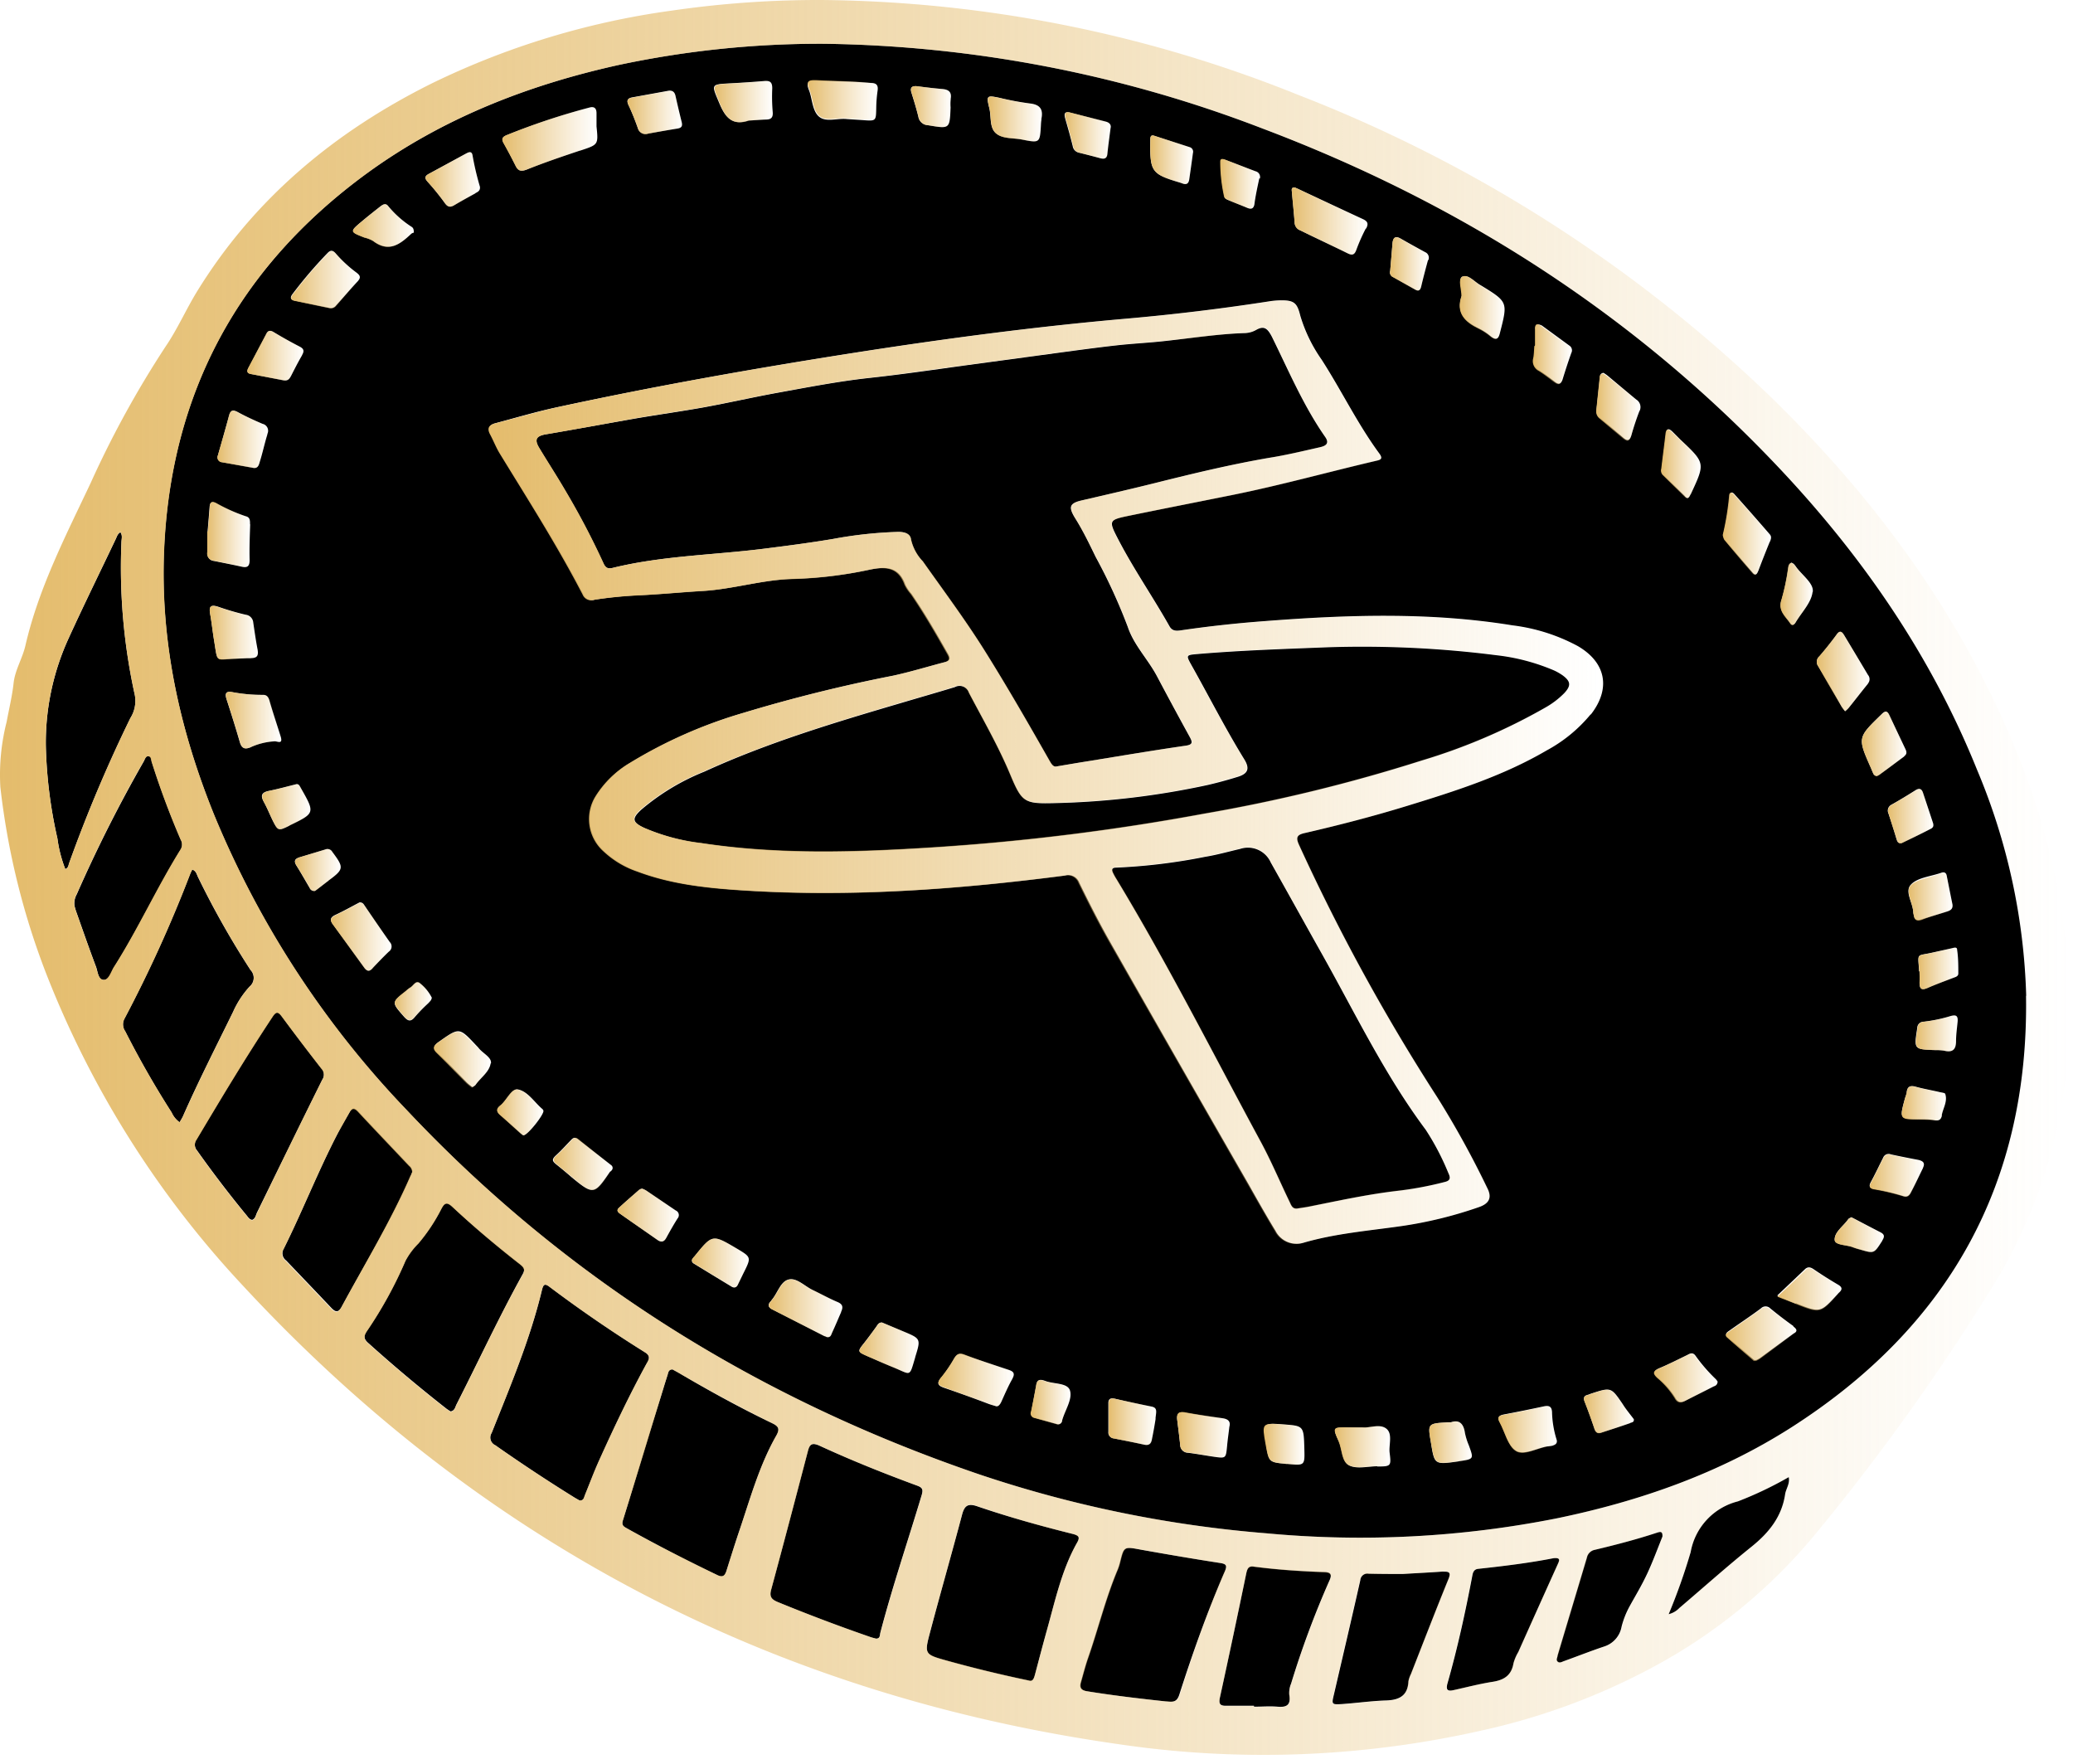 <svg width="201" height="171" fill="none" xmlns="http://www.w3.org/2000/svg"><path d="M173.437 143.202c.13.65-.275 1.131-.351 1.667-.329 2.193-1.583 3.73-3.265 5.083-2.377 1.911-4.655 3.952-6.986 5.932a2.14 2.14 0 01-1.04.604 57.448 57.448 0 002.133-6.016 6.191 6.191 0 014.586-4.923 35.52 35.52 0 004.923-2.347zm-12.246 5.764c-.459 1.131-.91 2.37-1.46 3.555-.551 1.184-1.147 2.155-1.736 3.225a8.43 8.43 0 00-.764 1.942 2.472 2.472 0 01-1.651 1.919c-1.33.443-2.638.963-3.96 1.437-.184.069-.413.214-.596.038-.184-.176 0-.397 0-.596.94-3.157 1.895-6.314 2.836-9.471a.97.97 0 01.764-.765c2.018-.481 4.029-1.001 6.001-1.651.306-.092.604-.214.566.367zm-10.151 2.683a1695.366 1695.366 0 00-3.823 8.508 4.396 4.396 0 00-.466 1.093c-.199 1.185-.933 1.628-2.049 1.797-1.261.198-2.507.527-3.761.802-.558.123-.764 0-.596-.634.986-3.455 1.751-6.972 2.423-10.504.061-.344.199-.581.558-.619 2.485-.267 4.969-.573 7.308-1.032.727-.076.558.245.406.589zm-15.022.94c1.529-.092 2.653-.145 3.823-.229.619 0 .909 0 .588.764-1.246 3.058-2.423 6.116-3.623 9.173-.11.218-.189.45-.237.688-.069 1.422-.91 1.827-2.202 1.866-1.292.038-2.798.244-4.196.344-1.071.068-1.063.046-.826-.948.856-3.685 1.72-7.362 2.553-11.054a.693.693 0 01.522-.626.682.682 0 01.288-.008c1.201.03 2.424.03 3.31.03zm-12.139 12.866c-.764-.069-1.529 0-2.293 0v-.092h-2.744c-.513 0-.688-.16-.566-.764.876-4.011 1.73-8.032 2.561-12.063.099-.459.214-.765.764-.658 2.24.291 4.495.444 6.75.52.673 0 .849.214.528.879a88.78 88.78 0 00-3.693 9.938c-.144.34-.205.71-.176 1.078.169.994-.244 1.238-1.131 1.162zm-5.603-13.936c.65.099.726.252.474.849-1.69 3.891-3.112 7.881-4.403 11.917-.268.849-.765.688-1.331.657-2.545-.275-5.091-.573-7.644-.986-.588-.099-.718-.367-.581-.863.222-.765.428-1.59.696-2.362.994-2.852 1.704-5.795 2.882-8.585.09-.227.164-.459.221-.696.383-1.529.375-1.529 1.996-1.223 2.576.459 5.129.895 7.69 1.292zm-14.296-2.821c.688.168.765.352.398.956-1.453 2.622-2.072 5.542-2.875 8.408-.397 1.407-.764 2.829-1.139 4.243-.099.367-.198.765-.611.619a125.86 125.86 0 01-7.943-1.926c-2.163-.604-2.201-.619-1.628-2.767 1.01-3.823 2.095-7.591 3.104-11.398.23-.864.566-1.116 1.468-.803 3.027 1.032 6.115 1.888 9.226 2.668zm-15.066-4.678c.512.191.619.359.45.925-1.33 4.441-2.828 8.837-4.005 13.332-.06.237 0 .581-.42.581-.191-.054-.367-.092-.543-.153a169.072 169.072 0 01-8.99-3.394c-.627-.26-.825-.535-.634-1.223 1.215-4.48 2.393-8.967 3.57-13.462.176-.657.436-.764 1.085-.489 3.12 1.437 6.291 2.706 9.487 3.883zm-14.058-6.054c.718.336.764.626.367 1.291-1.66 2.951-2.53 6.208-3.616 9.38-.398 1.185-.765 2.377-1.147 3.578-.168.565-.382.764-.97.451a156.836 156.836 0 01-8.7-4.495c-.29-.168-.55-.283-.398-.765 1.185-3.822 2.294-7.575 3.486-11.367.283-.902.55-1.812.841-2.714.077-.237.084-.565.49-.565l.542.298c2.974 1.75 5.993 3.417 9.105 4.908zm-12.308-6.857c.604.374.337.764.115 1.139-1.667 3.058-3.157 6.199-4.587 9.372-.489 1.085-.902 2.201-1.353 3.302-.1.237-.107.566-.52.543l-.458-.26a162.432 162.432 0 01-7.721-5.099.816.816 0 01-.352-1.185c1.827-4.586 3.73-9.089 4.885-13.889.13-.52.275-.62.711-.291a129.428 129.428 0 009.28 6.368zM50.41 122.54c.32.252.565.451.282.963-2.293 4.143-4.273 8.408-6.429 12.643-.13.253-.16.612-.573.681a4.256 4.256 0 01-.436-.291 145.513 145.513 0 01-7.568-6.36c-.45-.405-.413-.695-.107-1.154a40.38 40.38 0 003.738-6.811 6.918 6.918 0 011.246-1.674 17.222 17.222 0 002.225-3.349c.298-.573.527-.718 1.063-.221 2.11 1.987 4.303 3.799 6.558 5.573zm-10.42-8.937c-.045.099-.099.245-.16.382-1.911 4.396-4.419 8.485-6.697 12.69-.32.596-.596.55-1.016.107-1.445-1.529-2.913-3.058-4.373-4.587a.853.853 0 01-.237-1.124c1.835-3.684 3.333-7.522 5.229-11.176.367-.703.764-1.376 1.162-2.071.237-.436.466-.482.825-.1 1.644 1.766 3.31 3.509 4.962 5.26a.806.806 0 01.305.619zm-8.828-10.029a.863.863 0 01.099 1.07c-2.133 4.289-4.227 8.592-6.337 12.896-.13.26-.153.596-.474.719-.26-.038-.375-.237-.505-.398a110.67 110.67 0 01-4.838-6.329.865.865 0 01-.054-1.078c2.393-4.021 4.793-8.019 7.377-11.918.36-.542.558-.458.902 0a247.615 247.615 0 003.83 5.038zm-6.874-9.54a1.095 1.095 0 01-.084 1.605 9.09 9.09 0 00-1.597 2.438c-1.651 3.379-3.364 6.72-4.877 10.16a5.252 5.252 0 01-.322.558 2.29 2.29 0 01-.764-.941 90.951 90.951 0 01-4.502-7.873 1.162 1.162 0 01-.092-1.193A128.32 128.32 0 0018.448 84.7c.054-.13.122-.26.184-.398.39.123.435.467.565.726a83.982 83.982 0 005.091 9.005zm-9.569-20.181a79.934 79.934 0 002.813 7.552.925.925 0 010 .94c-2.294 3.708-4.113 7.706-6.46 11.398-.298.467-.458 1.3-1.032 1.254-.573-.046-.543-.872-.764-1.368-.658-1.751-1.27-3.51-1.888-5.26-.092-.26-.153-.527-.16-.55a1.766 1.766 0 01.213-1.116 136.918 136.918 0 016.513-12.912c.107-.198.16-.542.474-.474.314.07.23.33.29.536zM11.775 52.57a57.448 57.448 0 001.3 14.823 3.11 3.11 0 01-.436 2.225 139.484 139.484 0 00-5.94 14.073c-.069.191-.053.428-.367.558a12.71 12.71 0 01-.764-2.966 45.102 45.102 0 01-1.124-8.96c-.046-3.58.7-7.128 2.186-10.388 1.476-3.241 3.058-6.444 4.587-9.662.115-.23.176-.52.459-.665.229.313.107.65.099.963zm128.654 61.14c.252.52.176.765-.39.887-1.507.392-3.04.678-4.586.856-2.882.337-5.703.956-8.547 1.529-.359.069-.718.115-1.085.176-.543.099-.642-.367-.811-.696-.94-1.949-1.781-3.952-2.813-5.848-4.586-8.477-8.943-17.115-13.943-25.371a5.692 5.692 0 01-.313-.558c-.169-.329-.191-.573.305-.573a56.098 56.098 0 008.608-1.048c1.139-.183 2.293-.512 3.386-.764a2.423 2.423 0 012.974 1.315c1.644 2.912 3.257 5.84 4.9 8.76 3.257 5.787 6.116 11.78 10.121 17.146a24.708 24.708 0 012.194 4.189zm11.099-48.228c.765.573.826.986.138 1.72a8.249 8.249 0 01-1.812 1.384 57.385 57.385 0 01-12.001 5.144 158.648 158.648 0 01-21.152 5.168 221.633 221.633 0 01-25.991 3.249c-7.568.489-15.143.764-22.68-.398a19.732 19.732 0 01-5.558-1.483c-1.17-.55-1.23-.91-.29-1.773a22.1 22.1 0 016.115-3.685c6.115-2.805 12.613-4.755 19.11-6.666 1.728-.512 3.456-1.009 5.176-1.528a.962.962 0 011.376.542c1.376 2.622 2.859 5.183 4.005 7.927 1.147 2.745 1.369 2.852 4.358 2.775a78.251 78.251 0 0014.791-1.758 41.583 41.583 0 002.821-.764c1.07-.306 1.284-.803.711-1.728-1.827-2.966-3.402-6.07-5.106-9.104-.558-1.002-.551-1.002.619-1.101 4.357-.367 8.722-.497 12.491-.65 5.482-.184 10.97.072 16.412.765 1.946.215 3.85.718 5.649 1.49.286.134.56.293.818.474z" fill="#000"/><path d="M128.489 42.358c.466.665 0 .88-.489.994-1.628.367-3.257.765-4.9 1.024-3.746.643-7.43 1.53-11.115 2.454-2.362.589-4.732 1.132-7.102 1.682-1.238.283-1.276.673-.642 1.72.765 1.208 1.376 2.492 1.995 3.761a54.292 54.292 0 013.112 6.78c.588 1.774 1.964 3.142 2.836 4.794a428.29 428.29 0 003.164 5.863c.276.504.337.764-.405.863-3.103.451-6.192.971-9.287 1.476-1.025.16-2.042.336-3.181.527-.344.092-.519-.206-.718-.55-2.003-3.516-4.021-7.033-6.17-10.473-1.903-3.058-4.05-5.924-6.115-8.852a4.463 4.463 0 01-1.146-2.125c-.077-.665-.818-.764-1.414-.726a40.652 40.652 0 00-6.116.672c-2.224.375-4.457.666-6.696.948-4.893.62-9.854.68-14.67 1.858-.497.122-.71 0-.91-.405a75.457 75.457 0 00-3.722-7.094c-.81-1.392-1.69-2.737-2.523-4.12-.497-.826-.298-1.162.665-1.33 2.897-.49 5.795-1.025 8.692-1.53 2.186-.374 4.388-.68 6.566-1.07 2.393-.435 4.77-.978 7.155-1.414 2.997-.543 5.978-1.124 9.005-1.452 3.028-.329 6.04-.765 9.059-1.185l8.241-1.116c2.171-.29 4.349-.596 6.528-.841 1.605-.184 3.218-.252 4.823-.436 2.576-.283 5.137-.688 7.729-.764a2.37 2.37 0 001.047-.298c.818-.474 1.139-.092 1.529.634 1.62 3.28 3.058 6.697 5.175 9.731z" fill="#000"/><path d="M186.119 95.257c0 .604.191.764.764.52.811-.352 1.644-.65 2.47-.964.229-.091.527-.145.527-.435 0-.765 0-1.53-.115-2.294 0-.32-.305-.206-.504-.16l-1.881.42c-1.574.367-1.422-.038-1.307 1.72a.352.352 0 000 .092h.038c.016.374.023.741.008 1.1zm1.628 6.543c.256 0 .512.02.765.061.764.191 1.139-.076 1.146-.886 0-.642.092-1.277.153-1.911.061-.635-.183-.704-.703-.558-.843.258-1.708.44-2.584.542a.617.617 0 00-.627.62c-.321 2.063-.336 2.056 1.713 2.132h.137zm-13.859 26.755a40.899 40.899 0 01-2.247-1.72.633.633 0 00-.69-.138.633.633 0 00-.205.138c-1.016.765-2.048 1.438-3.057 2.156-.199.138-.482.314-.215.566.849.764 1.736 1.529 2.607 2.293h.207c.129-.057.254-.124.374-.199l3.257-2.377c.336-.168.374-.382-.031-.673v-.046zm.237-2.217c2.37.956 2.37.956 4.074-.902a1 1 0 01.123-.129c.344-.306.298-.536-.1-.765a40.745 40.745 0 01-2.415-1.529c-.26-.16-.489-.229-.765 0l-2.721 2.584c.68.344 1.246.558 1.804.787v-.046zm-25.226-94.491v1.643h-.061c0 .398 0 .765-.107 1.185a1.08 1.08 0 00.535 1.239c.504.336.986.71 1.467 1.085.337.268.574.321.765-.176.267-.871.55-1.742.856-2.599a.544.544 0 00-.183-.718l-2.661-1.942c-.428-.214-.634-.114-.642.329l.031-.046zm-7.094-5.053c-.436.245-.038 1.238-.069 1.873-.566 1.674.336 2.523 1.659 3.172.411.208.796.465 1.146.765.551.443.765.237.902-.36.765-2.973.765-2.98-1.865-4.586-.611-.321-1.238-1.132-1.804-.818l.031-.046zM114.14 137.622c.099.817.206 1.635.29 2.453a.766.766 0 00.765.765c.848.107 1.689.267 2.538.39 1.131.16 1.131.145 1.246-1.032.053-.612.145-1.216.222-1.881.152-.55-.161-.764-.711-.833a114.912 114.912 0 01-3.616-.535c-.612-.13-.78.13-.734.673zM103.759 10.917c-.596-.145-.589.168-.466.604.252.871.497 1.75.718 2.637a.763.763 0 00.566.635c.711.175 1.414.359 2.117.55.406.107.643 0 .681-.444.076-.764.191-1.567.306-2.469.084-.29-.069-.542-.467-.642l-3.455-.871zm8.279 126.605c.053-.611.237-1.039-.375-1.162a120.249 120.249 0 01-3.57-.764c-.405-.084-.642 0-.627.481v2.737a.57.57 0 00.52.627c.986.199 1.965.39 2.943.611.467.1.681-.068.765-.535.153-.733.275-1.452.359-1.995h-.015zM100.969 11.559c.199-.917-.077-1.414-1.101-1.529a28.112 28.112 0 01-2.966-.55c-1.23-.253-1.284-.222-.978 1.009.198.818 0 1.857.626 2.415.627.558 1.667.451 2.53.62 1.751.351 1.751.344 1.851-1.43.007-.18.024-.358.053-.535h-.015zM24.334 72.423a6.427 6.427 0 012.24-.55c.26-.062.895.374.642-.467-.359-1.162-.764-2.331-1.093-3.493-.092-.306-.237-.558-.627-.55a15.858 15.858 0 01-3.004-.268c-.588-.107-.695.145-.535.665.451 1.399.894 2.79 1.3 4.204.198.65.535.696 1.093.46h-.016zm172.112 24.118c.276 18.224-7.514 32.106-22.803 41.868-6.964 4.434-14.631 7.117-22.68 8.783a97.707 97.707 0 01-28.185 1.453 116.507 116.507 0 01-27.833-5.711c-21.343-7.277-39.995-18.835-55.49-35.294a92.008 92.008 0 01-18.683-28.605c-3.325-8.217-5.236-16.725-4.87-25.639.635-15.357 7.263-27.52 19.647-36.578 7.353-5.35 15.655-8.584 24.461-10.526a93.934 93.934 0 0119.876-2.049 122.64 122.64 0 0142.51 8.21c19.111 7.217 35.928 17.926 49.994 32.795 8.172 8.638 14.845 18.3 19.309 29.384a60.761 60.761 0 014.763 21.909h-.016zm-7.69-8.164c.367-.107.619-.26.558-.703-.191-.925-.374-1.858-.558-2.783-.061-.321-.275-.375-.55-.275-1.002.351-2.293.458-2.928 1.146-.634.688.214 1.766.237 2.707.009.059.022.118.038.175.061.55.352.627.834.459.779-.245 1.574-.474 2.369-.726zm-.481 19.745c.122-.696.588-1.338.336-2.079-.038-.1-.321-.122-.497-.161-.764-.183-1.613-.321-2.4-.542-.497-.13-.765 0-.833.496 0 .237-.13.467-.191.704-.52 1.934-.52 1.934 1.482 1.972.451 0 .91 0 1.361.084.451.084.665-.031.757-.451l-.015-.023zm-.964-27.848c.176-.092.176-.314.115-.497-.321-.979-.65-1.965-.978-2.943-.13-.375-.352-.451-.704-.237-.764.482-1.528.955-2.346 1.414a.643.643 0 00-.291.856c.268.81.528 1.62.765 2.431.076.237.137.49.489.436.994-.459 1.98-.933 2.95-1.437v-.023zm-.856 32.939c.23-.474 0-.657-.428-.764-.894-.168-1.781-.344-2.675-.535a.573.573 0 00-.765.328c-.39.765-.764 1.575-1.192 2.355-.184.351-.168.565.267.657.986.172 1.959.41 2.913.711.374.115.573-.099.718-.397.406-.749.772-1.544 1.162-2.332v-.023zm-1.827-39.895c.291-.215.253-.436.115-.72-.51-1.07-1.019-2.145-1.529-3.225-.199-.436-.382-.528-.764-.145-2.347 2.293-2.355 2.255-1.04 5.236.069.168.138.337.214.505a.403.403 0 00.359.26c.069-.039.153-.07.222-.115.818-.581 1.621-1.185 2.423-1.774v-.023zm-2.125 46.951c.275-.428.199-.627-.221-.833-.765-.39-1.568-.811-2.355-1.223l-.42-.214c-.107.068-.245.107-.306.198-.459.665-1.346 1.246-1.307 1.995 0 .52 1.139.467 1.75.711.228.087.46.161.696.222 1.376.421 1.361.413 2.163-.833v-.023zm-1.383-54.007a.642.642 0 000-.834c-.765-1.276-1.529-2.56-2.294-3.822-.237-.397-.451-.535-.764-.06a33.556 33.556 0 01-1.651 2.078.72.72 0 00-.107.971 168.526 168.526 0 012.247 3.884c.107.165.224.324.352.474a2.55 2.55 0 00.351-.33c.627-.771 1.231-1.566 1.866-2.338v-.023zm-5.351-8.883c.107-.84-1.04-1.613-1.621-2.43a2.113 2.113 0 00-.229-.284 1.554 1.554 0 00-.214-.122c-.299.13-.283.39-.329.62a22.045 22.045 0 01-.619 2.942c-.382 1.086.39 1.636.848 2.332.161.244.359.137.497-.092.566-.963 1.521-1.903 1.644-2.943l.023-.023zm-4.151-4.87c.099-.236.175-.473 0-.687a281.271 281.271 0 00-3.448-3.914c-.222-.253-.428-.214-.466.168a27.488 27.488 0 01-.612 3.76c.02.164.069.322.145.467a182.802 182.802 0 002.707 3.226c.328.39.458 0 .558-.222.344-.91.711-1.842 1.093-2.775l.023-.022zm-5.061 81.459a1.522 1.522 0 00-.183-.26 16.026 16.026 0 01-1.988-2.294c-.244-.328-.512-.214-.764-.068-.91.443-1.804.902-2.729 1.291-.627.268-.551.513-.138.91a8.244 8.244 0 011.667 1.934c.275.512.588.52 1.032.291.894-.459 1.804-.902 2.698-1.361.115-.046.352-.107.382-.421l.023-.022zM163.943 47.9c1.406-3.012 1.414-3.004-1.009-5.282l-.765-.765c-.328-.313-.573-.382-.634.191-.13 1.124-.275 2.24-.405 3.364a.632.632 0 00.198.657c.665.673 1.338 1.338 2.003 2.003.298.39.428.191.589-.145l.023-.023zm-4.961-8.072a.86.86 0 00-.337-1.101c-.925-.765-1.834-1.529-2.752-2.293-.137-.115-.29-.207-.413-.29-.336.045-.336.29-.359.488l-.321 3.096a.864.864 0 00.321.765c.765.65 1.529 1.307 2.294 1.964.397.344.603.26.764-.252.206-.741.474-1.56.78-2.354l.023-.023zm-.902 98.115c.152-.054.382-.069.336-.36-.352-.474-.764-.955-1.07-1.452-1.132-1.659-1.132-1.659-3.058-1.032-.115.038-.222.092-.344.122-.398.107-.428.329-.283.688.336.856.642 1.72.933 2.584.122.367.321.505.68.382.91-.283 1.858-.588 2.783-.909l.023-.023zm-3.823-68.685c1.95-2.515 1.468-5.03-1.276-6.627a17.954 17.954 0 00-6.345-2.01c-7.988-1.3-16.053-1.025-24.041-.406-2.714.206-5.413.497-8.103.894-.444.062-.834.077-1.101-.405-1.59-2.82-3.44-5.488-4.938-8.363-.986-1.903-.979-1.934 1.1-2.362 3.318-.68 6.636-1.33 9.938-1.995 4.671-.94 9.257-2.217 13.897-3.302.39-.092.765-.145.375-.688-2.125-2.882-3.677-6.116-5.611-9.12a14.721 14.721 0 01-2.072-4.265c-.313-1.262-.596-1.53-2.033-1.491a7.6 7.6 0 00-1.017.1 210.592 210.592 0 01-13.912 1.681c-8.684.764-17.307 1.904-25.907 3.241-9.8 1.53-19.562 3.257-29.255 5.351-1.98.428-3.929 1.002-5.894 1.53-.642.16-.764.504-.458 1.077s.58 1.277.948 1.873c2.744 4.51 5.595 8.959 8.026 13.66a.887.887 0 001.109.497 40.268 40.268 0 014.189-.42c2.071-.092 4.143-.298 6.215-.42 2.966-.161 5.825-1.094 8.798-1.17a40.678 40.678 0 007.446-.895c1.529-.313 2.813-.32 3.44 1.445.162.33.368.635.611.91 1.262 1.842 2.378 3.768 3.478 5.71.207.36.428.726-.221.895-1.674.435-3.333.947-5.023 1.314a148.9 148.9 0 00-14.524 3.608 45.53 45.53 0 00-10.954 4.832 9.778 9.778 0 00-3.318 3.225 4.204 4.204 0 00.765 5.352 9.005 9.005 0 003.271 1.964c3.387 1.277 6.95 1.628 10.519 1.85 10.35.642 20.64-.122 30.898-1.452a1.134 1.134 0 011.369.695c.94 1.919 1.903 3.823 2.958 5.688a5361.318 5361.318 0 0013.454 23.544c.864 1.529 1.72 3.058 2.614 4.518a2.294 2.294 0 002.699 1.162c3.058-.894 6.299-1.162 9.471-1.613a40.356 40.356 0 007.545-1.842c1.009-.344 1.284-.925.841-1.812a90.486 90.486 0 00-4.854-8.814 193.54 193.54 0 01-13.408-24.462c-.375-.802-.184-1.024.596-1.192 3.31-.765 6.589-1.613 9.831-2.607 4.67-1.43 9.326-2.905 13.584-5.397a14.346 14.346 0 004.242-3.478l.038-.008zm-3.676 70.871c.252-.077.435-.222.359-.535a9.753 9.753 0 01-.451-2.607c0-.673-.314-.764-.864-.634-1.254.267-2.507.527-3.769.764-.512.099-.711.268-.42.764.504.933.764 2.225 1.529 2.737.764.512 2.033-.222 3.057-.397a4.51 4.51 0 00.52-.069l.039-.023zm-9.12 1.529c1.452-.207 1.445-.207.963-1.529a6.333 6.333 0 01-.382-1.216c-.13-.925-.581-1.307-1.353-1.032h-.329c-1.934.123-1.934.123-1.613 1.973.336 2.148.336 2.148 2.676 1.819l.038-.015zm-2.966-116.446a.586.586 0 00-.118-.636.594.594 0 00-.188-.129c-.803-.435-1.605-.879-2.4-1.33-.467-.26-.681-.107-.765.398l-.229 2.736a.494.494 0 00.275.604l2.156 1.223c.321.176.481.07.573-.298.199-.848.428-1.704.658-2.553l.038-.015zm-4.946 116.958c1.322 0 1.353-.046 1.192-1.323-.099-.764.322-1.842-.321-2.346-.642-.505-1.597-.046-2.293-.115h-1.407c-1.467 0-1.528 0-.902 1.345.352.803.283 1.996 1.025 2.347.741.352 1.758.084 2.668.069l.038.023zm-1.086-120.016c.26-.49.123-.71-.321-.917-2.102-.971-4.204-1.957-6.306-2.936l-.26-.114c-.413-.054-.329.229-.306.466.084.978.191 1.95.26 2.92a.834.834 0 00.558.764c1.529.765 3.058 1.468 4.587 2.225.42.206.649.16.825-.306.261-.718.571-1.418.925-2.094l.038-.008zm-7.644 119.764c1.697.168 1.697.168 1.651-1.491-.061-2.194-.061-2.194-2.018-2.339-1.957-.145-2.056-.153-1.689 1.926.252 1.743.252 1.743 2.003 1.911l.053-.007zm-2.66-124.603a.587.587 0 00-.059-.445.573.573 0 00-.362-.266c-.94-.351-1.872-.718-2.813-1.062-.206-.077-.581-.222-.558.152a15.6 15.6 0 00.375 3.425c0 .115.214.222.344.275.619.26 1.238.497 1.865.765.336.137.581.1.673-.321.114-.872.298-1.705.481-2.553l.054.03zm-6.49-2.477a.465.465 0 00-.168-.5.48.48 0 00-.168-.08l-3.387-1.086c-.336-.115-.405.038-.413.36-.046 3.133.084 3.332 2.936 4.188l.168.061c.428.169.627 0 .68-.435.115-.788.23-1.59.352-2.508zm-12.69 122.898c.26-1.001 1.032-2.056.765-2.943-.253-.764-1.606-.596-2.431-.932l-.176-.054c-.359-.092-.581 0-.65.413-.153.871-.321 1.735-.481 2.599a.445.445 0 00.015.395.451.451 0 00.321.232l2.11.604a.38.38 0 00.345-.025.386.386 0 00.19-.289h-.008zm-4.816-4.082c.283-.512.1-.703-.367-.856-1.444-.482-2.897-.948-4.334-1.468-.497-.176-.719 0-.956.39-.36.637-.77 1.243-1.23 1.812-.543.634-.268.833.352 1.039 1.414.482 2.82.994 4.227 1.529.229.084.466.146.703.222.237.076.413-.176.527-.413.352-.78.68-1.544 1.086-2.255h-.008zM92.178 9.587c.13-.704-.237-.918-.856-.963a53.048 53.048 0 01-2.362-.26c-.543-.062-.765.114-.574.665.237.764.474 1.528.658 2.293a.978.978 0 00.94.818c2.11.36 2.102.374 2.186-1.728a4.25 4.25 0 01.016-.825h-.008zm-3.44 121.98c.558-1.781.55-1.789-1.162-2.499l-2.064-.864c-.336 0-.428.244-.566.435-.374.52-.764 1.048-1.139 1.529-.688.864-.695.864.36 1.33.81.352 1.612.719 2.43 1.048 1.782.734 1.552 1.024 2.149-.979h-.008zM85.09 8.807c.085-.558-.114-.764-.664-.764-1.766-.161-3.532-.161-5.298-.214-.764 0-1.001.152-.688.917.313.764.306 2.033 1.001 2.584.696.55 1.766.107 2.668.214l1.53.099c1.306.1 1.299.1 1.322-1.17.007-.557.05-1.114.13-1.666zm-3.546 118.395c.229-.481.183-.764-.352-.986-.818-.344-1.575-.764-2.385-1.154-.81-.39-1.575-1.231-2.362-1.017-.788.214-1.055 1.338-1.636 1.995 0 .046-.069.1-.115.146-.298.351-.168.588.207.764l5.037 2.584c.077 0 .169.061.214.084.382.076.436-.206.528-.42.306-.65.588-1.338.879-1.996h-.016zM74.266 11.59c.49 0 .703-.184.657-.727a17.449 17.449 0 01-.045-2.293c0-.573-.176-.764-.765-.719-1.062.092-2.125.161-3.187.222-2.064.107-1.965.061-1.17 1.957.58 1.384 1.261 2.179 2.836 1.651.596-.023 1.139-.076 1.69-.091h-.016zm-2.17 111.821c.764-1.529.764-1.529-.681-2.385-2.347-1.376-2.347-1.376-4.067.764a2.139 2.139 0 00-.176.207.313.313 0 00.069.481 743.34 743.34 0 003.753 2.293.717.717 0 00.176.046c.222 0 .321-.145.398-.321l.527-1.085zm-6.391-110.95c.42-.069.481-.283.39-.642a97.622 97.622 0 01-.59-2.492c-.083-.405-.29-.589-.703-.528l-3.508.642c-.49.092-.55.344-.344.765.336.718.627 1.46.894 2.21a.763.763 0 00.979.534c.97-.168 1.926-.336 2.89-.489h-.008zm0 105.652a.487.487 0 00-.184-.764l-2.867-1.934a2.077 2.077 0 00-.397-.184.779.779 0 00-.275.107c-.658.581-1.33 1.155-1.973 1.759-.313.298 0 .481.207.634 1.162.826 2.34 1.636 3.509 2.461.374.268.65.23.879-.191.351-.642.71-1.276 1.1-1.888zm-6.391-4.663a.33.33 0 00-.046-.489l-3.318-2.584a1.874 1.874 0 00-.206-.076c-.206 0-.336.183-.482.328-.443.459-.871.941-1.345 1.369-.474.428-.329.588 0 .871.527.421 1.04.849 1.529 1.277 2.071 1.705 2.17 1.689 3.7-.551a.468.468 0 00.168-.145zm-3.058-98.849c1.758-.58 1.766-.558 1.583-2.346V10.97c0-.428-.184-.68-.666-.55a65.967 65.967 0 00-8.057 2.69c-.397.169-.497.368-.275.765.413.719.764 1.445 1.154 2.186.253.528.543.581 1.086.375 1.682-.68 3.432-1.261 5.145-1.835h.03zm-5.496 95.463c.397 0 2.048-2.072 1.926-2.401a.33.33 0 00-.1-.152c-.764-.643-1.413-1.72-2.369-1.896-.611-.115-1.063 1.039-1.666 1.529l-.07.061c-.389.321-.29.604.047.894.642.566 1.269 1.147 1.903 1.72.093.09.192.171.298.245h.03zm-3.157-6.972c.091-.604-.818-.978-1.223-1.529-.077-.091-.169-.176-.253-.267-1.613-1.713-1.597-1.697-3.57-.306-.481.336-.603.589-.145 1.04.979.963 1.919 1.964 2.875 2.943.163.149.334.289.512.42a1.26 1.26 0 00.305-.206c.467-.696 1.346-1.254 1.468-2.095h.03zm-1.53-84.355c.245-.13.513-.237.46-.642a27.015 27.015 0 01-.719-3.058c-.084-.436-.398-.275-.642-.145l-3.6 1.965c-.39.213-.421.42-.108.764a23.75 23.75 0 011.66 2.056c.305.436.565.436.97.184.657-.39 1.33-.75 2.01-1.124h-.03zm-4.211 77.972a4.151 4.151 0 00-1.185-1.414c-.382-.252-.596.283-.894.45a2.959 2.959 0 00-.428.337c-1.407 1.116-1.384 1.101-.222 2.439.405.466.68.596 1.116.046.397-.458.821-.892 1.269-1.3.16-.183.344-.306.352-.596l-.008.038zm-1.735-74.15c0-.397-.1-.49-.222-.573a9.783 9.783 0 01-2.248-1.988c-.267-.359-.535-.16-.764 0-.596.474-1.192.94-1.773 1.43-1.216 1.024-1.216 1.024.214 1.59.298.069.584.182.848.336 1.529 1.162 2.614.329 3.7-.695a.588.588 0 01.252-.107l-.007.007zm-2.43 69.701a.61.61 0 00.091-.94 230.644 230.644 0 01-2.392-3.463c-.123-.168-.199-.39-.535-.375-.765.398-1.53.834-2.385 1.231-.444.222-.497.466-.222.856 1.02 1.407 2.038 2.816 3.058 4.228.282.39.527.428.864 0 .489-.505 1-1.04 1.52-1.537zm-2.982-65.03c.337-.375.13-.589-.16-.81a12.522 12.522 0 01-2.01-1.858c-.245-.275-.46-.36-.765-.054a43.11 43.11 0 00-3.44 4.029c-.206.283-.199.505.199.596l3.386.719a.627.627 0 00.65-.23c.734-.802 1.43-1.635 2.156-2.4l-.016.008zm-2.882 58.15c1.53-1.116 1.53-1.269.39-2.79a.535.535 0 00-.688-.237l-2.515.765c-.397.13-.558.32-.298.764.451.718.864 1.46 1.3 2.194a.466.466 0 00.527.29c.39-.282.841-.642 1.3-.986h-.015zm-3.776-5.35c2.5-1.201 2.5-1.201 1.109-3.64-.123-.214-.207-.458-.528-.344-.856.214-1.712.451-2.576.627-.71.146-.818.459-.482 1.07.337.612.55 1.162.826 1.736.543 1.093.589 1.093 1.667.558l-.016-.008zm1.223-45.592c.252-.42.176-.634-.244-.848a40.837 40.837 0 01-2.47-1.376c-.382-.237-.603-.176-.764.199l-1.697 3.226c-.153.282-.191.527.206.611l3.104.604c.505.122.658-.138.81-.42.337-.658.68-1.338 1.063-1.988l-.008-.008zm-3.363 7.645a.688.688 0 00-.459-.994c-.81-.344-1.613-.71-2.385-1.131-.466-.253-.71-.222-.856.313-.352 1.284-.719 2.576-1.078 3.86a.475.475 0 00.405.673l2.959.543c.45.107.58-.184.672-.535.29-.902.474-1.82.757-2.714l-.015-.015zM24.31 63.8c.635 0 .765-.237.666-.833-.169-.864-.29-1.735-.42-2.607a.826.826 0 00-.727-.764 25.893 25.893 0 01-2.637-.764c-.68-.23-.956-.1-.818.664.137.765.237 1.69.374 2.53.382 2.294.077 1.881 2.049 1.828.673-.008 1.139-.061 1.529-.038l-.016-.016zm-.068-12.995c0-.367 0-.665-.436-.764a17.733 17.733 0 01-2.844-1.246c-.436-.23-.611-.085-.642.374-.053.765-.13 1.582-.191 2.37h-.015v2.01a.704.704 0 00.642.834c.894.183 1.789.359 2.683.557.55.123.764-.045.764-.634-.03-1.154.016-2.309.054-3.463l-.015-.038z" fill="#000"/><path d="M187.641 101.808c-2.049-.076-2.033-.069-1.712-2.133a.617.617 0 01.626-.62 14.63 14.63 0 002.584-.541c.52-.146.765 0 .703.558-.061.558-.145 1.268-.152 1.911 0 .81-.367 1.077-1.147.886a4.774 4.774 0 00-.765-.061h-.137z" fill="url(#paint0_linear_689_15940)"/><path d="M189.314 87.697c.061.443-.191.596-.558.703-.764.23-1.59.459-2.369.764-.482.168-.765.092-.834-.458a1.508 1.508 0 01-.038-.176c0-.94-.81-2.118-.237-2.706.573-.589 1.927-.765 2.928-1.147.275-.1.489-.046.55.275.184.887.367 1.82.558 2.745z" fill="url(#paint1_linear_689_15940)"/><path d="M186.172 108.535c-2.003 0-2.003 0-1.483-1.972.061-.237.153-.467.191-.704.084-.512.337-.626.834-.496.764.221 1.597.359 2.4.542.176.038.459.061.497.161.252.764-.214 1.383-.337 2.079-.076.42-.359.512-.764.474-.405-.038-.887-.053-1.338-.084z" fill="url(#paint2_linear_689_15940)"/><path d="M187.427 79.8c.061.183.061.405-.115.497-.971.504-1.957.978-2.928 1.46-.351.053-.412-.199-.489-.436-.26-.81-.52-1.62-.764-2.43a.642.642 0 01.29-.856c.765-.46 1.575-.934 2.347-1.415.352-.214.573-.138.703.237.291.978.635 1.964.956 2.943z" fill="url(#paint3_linear_689_15940)"/><path d="M189.36 94.82c-.825.314-1.659.613-2.469.964-.581.252-.764.084-.764-.52v-1.093h-.039a.468.468 0 010-.092c-.114-1.758-.267-1.353 1.308-1.72l1.88-.42c.199-.046.482-.16.505.16.076.765.107 1.53.114 2.294-.007.283-.305.336-.535.428z" fill="url(#paint4_linear_689_15940)"/><path d="M185.317 115.614c-.146.298-.344.512-.719.397a22.6 22.6 0 00-2.912-.711c-.436-.091-.451-.305-.268-.657.405-.765.764-1.567 1.192-2.355a.588.588 0 01.122-.196.573.573 0 01.643-.132c.894.191 1.781.367 2.675.535.459.084.658.267.429.764-.413.765-.78 1.56-1.162 2.355z" fill="url(#paint5_linear_689_15940)"/><path d="M184.629 73.34c-.765.59-1.606 1.193-2.416 1.797-.069.046-.153.076-.222.115a.407.407 0 01-.359-.26c-.076-.169-.145-.337-.214-.505-1.315-2.981-1.307-2.974 1.04-5.236.405-.382.588-.29.764.145l1.529 3.226c.13.283.168.504-.122.719z" fill="url(#paint6_linear_689_15940)"/><path d="M179.927 118.236c.765.412 1.529.833 2.354 1.223.421.206.497.405.222.833-.764 1.246-.764 1.254-2.163.856a6.545 6.545 0 01-.696-.222c-.611-.244-1.72-.191-1.75-.71-.039-.765.848-1.331 1.307-1.996.061-.091.199-.13.306-.198l.42.214z" fill="url(#paint7_linear_689_15940)"/><path d="M181.142 65.444a.643.643 0 010 .833 90.238 90.238 0 00-1.895 2.347 2.58 2.58 0 01-.352.329 4.426 4.426 0 01-.352-.474 168.526 168.526 0 01-2.247-3.883.717.717 0 01.107-.971 33.558 33.558 0 001.651-2.08c.344-.474.558-.336.764.062.773 1.284 1.545 2.568 2.324 3.837z" fill="url(#paint8_linear_689_15940)"/><path d="M175.807 123.09c.765.504 1.598 1.016 2.416 1.529.397.237.443.466.099.764a1 1 0 00-.122.13c-1.705 1.858-1.705 1.858-4.075.902-.558-.229-1.116-.443-1.781-.703l2.722-2.584c.229-.268.481-.199.741-.038z" fill="url(#paint9_linear_689_15940)"/><path d="M174.125 54.971c.581.818 1.728 1.59 1.62 2.431-.122 1.04-1.077 1.98-1.666 2.966-.138.23-.336.337-.497.092-.458-.696-1.231-1.246-.848-2.332.273-.965.48-1.949.619-2.943.046-.229 0-.489.329-.619.074.035.146.076.214.122.084.088.161.182.229.283z" fill="url(#paint10_linear_689_15940)"/><path d="M173.889 128.601c.405.291.366.505 0 .765l-3.257 2.377c-.12.075-.245.142-.374.199h-.207c-.871-.764-1.758-1.529-2.607-2.293-.267-.253 0-.428.214-.566 1.025-.718 2.057-1.422 3.058-2.156a.633.633 0 01.69-.138.633.633 0 01.205.138c.764.543 1.513 1.132 2.278 1.674z" fill="url(#paint11_linear_689_15940)"/><path d="M171.579 51.845c.192.214.115.45 0 .688-.382.932-.764 1.865-1.131 2.798-.099.244-.229.611-.558.221a182.749 182.749 0 01-2.706-3.225 1.366 1.366 0 01-.145-.467 27.49 27.49 0 00.611-3.76c0-.383.245-.421.467-.169a224.472 224.472 0 013.462 3.914z" fill="url(#paint12_linear_689_15940)"/><path d="M166.351 133.731c.07.08.131.167.183.26 0 .313-.267.374-.443.466-.895.459-1.804.902-2.699 1.361-.443.229-.764.221-1.032-.291a8.217 8.217 0 00-1.666-1.934c-.413-.397-.489-.642.138-.909.924-.39 1.819-.849 2.729-1.292.29-.146.558-.26.764.068.602.82 1.28 1.58 2.026 2.271z" fill="url(#paint13_linear_689_15940)"/><path d="M162.911 42.64c2.423 2.294 2.416 2.294 1.009 5.283-.161.336-.29.535-.642.184-.665-.666-1.338-1.33-2.003-2.003a.63.63 0 01-.199-.658c.13-1.123.276-2.24.405-3.363.062-.573.306-.505.635-.191l.795.749z" fill="url(#paint14_linear_689_15940)"/><path d="M158.623 38.75a.855.855 0 01.336 1.1 26.892 26.892 0 00-.81 2.432c-.145.512-.352.596-.764.252-.765-.657-1.529-1.315-2.294-1.965a.866.866 0 01-.321-.764l.321-3.096c0-.199 0-.443.36-.49.122.085.275.177.412.291.925.719 1.85 1.49 2.76 2.24z" fill="url(#paint15_linear_689_15940)"/><path d="M157.323 136.154c.344.497.719.979 1.07 1.453.046.29-.183.305-.336.359-.925.321-1.857.627-2.782.932-.36.123-.558 0-.681-.382a55.11 55.11 0 00-.932-2.584c-.146-.359-.115-.581.282-.688.123 0 .23-.084.344-.122 1.896-.627 1.896-.627 3.035 1.032z" fill="url(#paint16_linear_689_15940)"/><path d="M48.04 41.036c1.965-.505 3.914-1.078 5.894-1.53 9.693-2.109 19.455-3.821 29.255-5.35 8.6-1.338 17.222-2.485 25.906-3.241 4.648-.413 9.296-.964 13.913-1.682.39-.061.765-.077 1.017-.1 1.437-.038 1.72.23 2.033 1.491a14.722 14.722 0 002.072 4.266c1.934 2.996 3.486 6.237 5.611 9.12.397.542 0 .596-.375.687-4.64 1.086-9.227 2.362-13.897 3.303-3.318.665-6.636 1.315-9.938 1.995-2.079.428-2.087.459-1.101 2.362 1.529 2.874 3.349 5.542 4.939 8.363.267.482.657.466 1.1.405 2.691-.398 5.351-.688 8.103-.894 8.027-.62 16.053-.895 24.042.405 2.221.269 4.373.95 6.345 2.01 2.744 1.598 3.225 4.113 1.276 6.628A14.341 14.341 0 01150 72.729c-4.258 2.492-8.913 3.968-13.584 5.397a128.21 128.21 0 01-9.83 2.607c-.765.168-.971.39-.597 1.192a193.667 193.667 0 0013.409 24.462 90.698 90.698 0 014.854 8.814c.443.887.168 1.468-.841 1.812a40.376 40.376 0 01-7.545 1.842c-3.173.451-6.376.719-9.471 1.613a2.293 2.293 0 01-2.806-1.124c-.894-1.49-1.751-3.004-2.614-4.518-4.49-7.843-8.975-15.69-13.454-23.544-1.055-1.858-2.018-3.769-2.959-5.688a1.13 1.13 0 00-1.368-.695c-10.259 1.33-20.548 2.094-30.898 1.452-3.57-.221-7.133-.573-10.519-1.85a9.005 9.005 0 01-3.272-1.964 4.204 4.204 0 01-.764-5.351 9.778 9.778 0 013.318-3.226 45.528 45.528 0 0110.954-4.831 148.901 148.901 0 0114.524-3.609c1.69-.366 3.348-.879 5.022-1.314.65-.169.428-.535.222-.895-1.1-1.941-2.217-3.868-3.478-5.71a4.126 4.126 0 01-.612-.91c-.627-1.766-1.941-1.758-3.44-1.445a40.678 40.678 0 01-7.445.895c-2.974.076-5.833 1.009-8.799 1.17-2.072.122-4.143.328-6.215.42a40.266 40.266 0 00-4.189.42.886.886 0 01-1.108-.497c-2.431-4.7-5.282-9.173-8.027-13.66-.367-.596-.619-1.261-.948-1.873-.328-.611-.122-.925.52-1.085zm4.923 1.062c-.963.168-1.162.505-.665 1.33.833 1.384 1.712 2.73 2.523 4.12a75.457 75.457 0 013.722 7.095c.2.428.413.527.91.405 4.816-1.178 9.777-1.239 14.67-1.858 2.24-.283 4.471-.573 6.696-.948a40.594 40.594 0 016.115-.672c.597 0 1.338.06 1.415.726.18.8.576 1.535 1.146 2.125 2.072 2.928 4.22 5.802 6.116 8.852 2.148 3.44 4.166 6.956 6.169 10.473.198.344.374.642.718.55 1.139-.19 2.156-.367 3.18-.527 3.058-.505 6.185-1.025 9.288-1.476.765-.107.681-.359.405-.863a428.29 428.29 0 01-3.164-5.864c-.872-1.65-2.248-3.057-2.836-4.793a54.444 54.444 0 00-3.112-6.78c-.619-1.27-1.261-2.553-1.995-3.761-.634-1.047-.596-1.437.642-1.72 2.37-.55 4.74-1.093 7.102-1.682 3.684-.91 7.369-1.812 11.115-2.454 1.643-.282 3.272-.657 4.9-1.024.489-.115.955-.329.489-.994-2.14-3.058-3.555-6.452-5.183-9.754-.359-.764-.68-1.108-1.529-.634a2.37 2.37 0 01-1.047.298c-2.591.114-5.152.52-7.728.764-1.606.184-3.219.252-4.824.436-2.179.244-4.357.55-6.528.84l-8.24 1.117c-3.059.397-6.032.856-9.06 1.185-3.026.328-6.008.91-9.004 1.452-2.385.436-4.763.979-7.156 1.414-2.178.39-4.38.696-6.566 1.07-2.89.528-5.787 1.063-8.661 1.552h-.023zm98.704 25.104c.688-.764.649-1.146-.138-1.72a5.43 5.43 0 00-.864-.504 19.872 19.872 0 00-5.649-1.49 102.75 102.75 0 00-16.412-.765c-3.769.153-8.134.282-12.491.65-1.17.099-1.177.099-.619 1.1 1.704 3.058 3.279 6.116 5.106 9.105.573.925.359 1.421-.711 1.727-.94.268-1.873.535-2.821.765a78.26 78.26 0 01-14.791 1.758c-2.99.076-3.196 0-4.358-2.775-1.162-2.775-2.63-5.305-4.005-7.927a.963.963 0 00-1.376-.543c-1.72.535-3.448 1.032-5.175 1.529-6.468 1.911-12.927 3.86-19.111 6.666a22.1 22.1 0 00-6.116 3.684c-.94.864-.879 1.223.29 1.774a19.729 19.729 0 005.558 1.483c7.538 1.139 15.113.887 22.68.397 8.721-.57 17.4-1.654 25.992-3.248a158.596 158.596 0 0021.151-5.168 57.37 57.37 0 0012.002-5.145 8.256 8.256 0 001.858-1.353zm-11.627 47.395c.565-.153.642-.367.389-.887a24.667 24.667 0 00-2.186-4.212c-3.975-5.351-6.88-11.36-10.121-17.146-1.643-2.92-3.256-5.848-4.9-8.76a2.425 2.425 0 00-2.966-1.33c-1.131.244-2.247.573-3.386.764-2.838.57-5.716.92-8.608 1.047-.497 0-.474.245-.306.574.094.191.199.378.314.558 4.999 8.255 9.334 16.894 13.943 25.371 1.032 1.896 1.873 3.899 2.813 5.848.168.329.268.764.81.696.367-.061.765-.107 1.086-.176 2.844-.543 5.664-1.162 8.546-1.529a33.58 33.58 0 004.572-.818z" fill="url(#paint17_linear_689_15940)"/><path d="M150.45 137.01c.032.885.183 1.762.451 2.607.077.313-.107.458-.359.535-.178.047-.36.083-.543.107-1.039.176-2.293.932-3.057.397-.765-.535-1.025-1.804-1.529-2.736-.291-.52-.092-.688.42-.765 1.262-.229 2.515-.489 3.769-.764.535-.138.841-.054.848.619z" fill="url(#paint18_linear_689_15940)"/><path d="M149.442 31.61l2.66 1.942a.543.543 0 01.184.719 61.079 61.079 0 00-.857 2.599c-.153.497-.39.443-.764.175-.482-.374-.963-.764-1.468-1.085a1.075 1.075 0 01-.535-1.238c.077-.39.069-.765.107-1.185h.061v-1.644c0-.55.253-.543.612-.283z" fill="url(#paint19_linear_689_15940)"/><path d="M143.548 27.696c2.622 1.606 2.606 1.613 1.865 4.587-.145.596-.352.803-.902.36-.35-.3-.735-.557-1.147-.765-1.322-.65-2.224-1.529-1.659-3.172 0-.635-.366-1.629.069-1.873.566-.306 1.193.504 1.774.863z" fill="url(#paint20_linear_689_15940)"/><path d="M140.414 153.117c.321-.765 0-.811-.589-.765-1.154.084-2.293.138-3.822.23h-3.325a.687.687 0 00-.811.634c-.833 3.692-1.697 7.369-2.553 11.054-.237.994-.244 1.017.826.948 1.399-.1 2.798-.306 4.196-.344 1.399-.038 2.133-.444 2.202-1.865.048-.239.128-.471.237-.688 1.215-3.081 2.393-6.154 3.639-9.204zm2.331-.405c-.672 3.531-1.437 7.048-2.423 10.503-.183.657 0 .764.596.634 1.254-.275 2.5-.604 3.761-.802 1.116-.168 1.85-.612 2.049-1.797.105-.383.262-.751.466-1.093 1.279-2.833 2.553-5.669 3.822-8.508.153-.344.321-.665-.428-.589-2.339.459-4.823.765-7.308 1.032-.336.039-.474.276-.535.62zm-23.995-.344c.252-.597.176-.765-.474-.849a303.017 303.017 0 01-7.645-1.292c-1.62-.29-1.613-.321-1.995 1.223a5.308 5.308 0 01-.221.696c-1.178 2.79-1.889 5.733-2.882 8.585-.268.764-.474 1.567-.696 2.362-.138.496 0 .764.581.863 2.53.413 5.076.711 7.644.987.566 0 1.063.191 1.33-.658 1.277-4.051 2.668-8.026 4.335-11.917h.023zm2.851-.467c-.543-.069-.657.199-.764.658-.831 4.021-1.685 8.042-2.561 12.062-.123.566.053.765.565.765h2.745v.092c.764 0 1.529-.054 2.293 0 .887.076 1.3-.169 1.131-1.139a2.3 2.3 0 01.176-1.078 88.577 88.577 0 013.692-9.938c.321-.665.146-.856-.527-.879-2.255-.099-4.51-.252-6.75-.543zm-58.938-19.653c.222-.405.49-.765-.114-1.139a128.418 128.418 0 01-9.288-6.368c-.436-.329-.581-.229-.711.291-1.154 4.8-3.058 9.333-4.885 13.889a.818.818 0 00.352 1.185 162.432 162.432 0 007.72 5.099l.46.26c.412 0 .42-.306.519-.543.451-1.101.864-2.217 1.353-3.302 1.437-3.173 2.928-6.315 4.594-9.372zm2.546.512c-.405 0-.413.329-.49.566-.29.902-.557 1.811-.84 2.713a988.625 988.625 0 01-3.486 11.367c-.153.482.107.597.397.765 2.852 1.598 5.756 3.058 8.7 4.495.588.283.802.114.97-.451.36-1.2.765-2.393 1.147-3.578 1.086-3.172 1.957-6.429 3.616-9.379.374-.665.352-.956-.367-1.292a140.745 140.745 0 01-9.105-4.908l-.542-.298zM6.699 83.691a139.481 139.481 0 015.94-14.073 3.11 3.11 0 00.436-2.225 57.447 57.447 0 01-1.3-14.822c0-.313.13-.65-.1-.986-.282.145-.343.435-.458.665-1.529 3.218-3.111 6.421-4.587 9.662a24.3 24.3 0 00-2.186 10.412 45.1 45.1 0 001.124 8.982 12.71 12.71 0 00.764 2.966c.314-.153.298-.39.367-.581zm4.35 10.045c2.347-3.693 4.143-7.69 6.46-11.398a.926.926 0 000-.94 79.916 79.916 0 01-2.814-7.553c-.061-.199-.053-.49-.283-.535-.23-.046-.367.275-.474.474a136.935 136.935 0 00-6.513 12.911c-.192.339-.267.73-.214 1.116 0 0 .069.29.16.55.62 1.751 1.232 3.51 1.889 5.26.191.497.26 1.33.764 1.368.505.038.727-.787 1.025-1.261v.008zm7.407-9.036a128.302 128.302 0 01-6.398 14.088 1.162 1.162 0 00.091 1.193 88.403 88.403 0 004.503 7.874c.166.376.43.701.764.94.119-.179.226-.366.322-.558 1.528-3.44 3.225-6.781 4.877-10.16a9.09 9.09 0 011.597-2.438 1.094 1.094 0 00.084-1.605 84.013 84.013 0 01-5.083-9.005c-.13-.26-.176-.604-.566-.727-.061.138-.137.253-.191.398zm176.148-14.02c3.93 8.967 6.2 18.347 6.039 28.17a50.146 50.146 0 01-7.132 25.379 216.256 216.256 0 01-17.268 24.225 52.75 52.75 0 01-16.237 13.308 64.11 64.11 0 01-16.374 6.009 95.783 95.783 0 01-35.248 1.307c-33.559-4.79-61.863-19.633-84.913-44.528A94.645 94.645 0 014.413 94.217a72.659 72.659 0 01-4.38-17.926 20.8 20.8 0 01.612-6.314c.23-1.254.535-2.484.673-3.753.137-1.27.856-2.385 1.146-3.639 1.284-5.58 3.906-10.633 6.33-15.77a96.774 96.774 0 017.27-13.233c1.146-1.681 1.972-3.585 3.057-5.35 5.565-9.029 13.4-15.511 22.819-20.182a76.81 76.81 0 0123.223-7.025A98.481 98.481 0 0179.779.001c15.782.16 31.396 3.27 46.034 9.173a137.71 137.71 0 0145.751 29.178c9.64 9.357 17.613 19.945 23.04 32.328zm-20.945 67.729c15.289-9.746 23.078-23.644 22.803-41.868a60.753 60.753 0 00-4.747-21.909c-4.465-11.084-11.138-20.746-19.31-29.384-14.073-14.869-30.906-25.578-49.994-32.794a122.635 122.635 0 00-42.51-8.21 93.934 93.934 0 00-19.875 2.048c-8.83 1.942-17.131 5.168-24.462 10.526C23.18 25.862 16.553 38.04 15.918 53.397c-.367 8.913 1.529 17.42 4.87 25.639A92.02 92.02 0 0039.47 107.64c15.495 16.458 34.148 28.016 55.49 35.294a116.567 116.567 0 0027.833 5.71c9.416.883 18.91.393 28.185-1.453 8.05-1.666 15.717-4.349 22.681-8.783zm-.573 6.46c.076-.536.481-1.017.351-1.667a35.52 35.52 0 01-4.923 2.347 6.204 6.204 0 00-4.586 4.923 57.448 57.448 0 01-2.133 6.016 2.133 2.133 0 001.039-.604c2.294-1.98 4.587-4.021 6.987-5.932 1.652-1.353 2.936-2.89 3.265-5.083zm-11.895 4.097c0-.581-.26-.459-.527-.375-1.973.65-3.983 1.17-6.001 1.651a.978.978 0 00-.765.765c-.94 3.157-1.895 6.314-2.836 9.471-.061.199-.214.413 0 .596.214.184.413 0 .596-.038 1.323-.474 2.63-.993 3.96-1.437a2.468 2.468 0 001.651-1.919c.174-.676.43-1.328.765-1.941.589-1.07 1.215-2.125 1.735-3.226s1.002-2.416 1.422-3.547zm-56.813.688c.337-.604.291-.765-.397-.956-3.111-.764-6.2-1.636-9.227-2.69-.902-.314-1.238-.062-1.468.802-1.009 3.822-2.094 7.591-3.103 11.398-.574 2.148-.535 2.163 1.628 2.767a124.99 124.99 0 007.943 1.926c.412.123.512-.252.611-.619.382-1.414.764-2.836 1.139-4.242.803-2.844 1.422-5.764 2.874-8.386zm-14.998-4.709c.168-.566.061-.764-.45-.925-3.212-1.177-6.384-2.446-9.488-3.883-.65-.306-.91-.169-1.085.489a1582.195 1582.195 0 01-3.57 13.462c-.191.688 0 .963.635 1.223a179.738 179.738 0 008.99 3.394c.175.061.35.099.542.153.405 0 .36-.344.42-.581 1.178-4.495 2.676-8.891 4.006-13.332zm-38.688-21.404c.283-.512 0-.711-.283-.963a97.962 97.962 0 01-6.558-5.573c-.535-.497-.765-.352-1.063.222a17.245 17.245 0 01-2.224 3.348 6.915 6.915 0 00-1.246 1.674 40.388 40.388 0 01-3.739 6.811c-.305.459-.344.764.107 1.154a144.107 144.107 0 007.568 6.36c.14.106.285.203.436.291.413-.069.443-.428.573-.68 2.156-4.235 4.136-8.539 6.43-12.644zM39.8 114.008c.061-.137.115-.282.16-.382a.812.812 0 00-.305-.588c-1.651-1.751-3.318-3.494-4.961-5.26-.36-.382-.589-.336-.826.1-.382.695-.764 1.368-1.162 2.071-1.896 3.654-3.394 7.492-5.229 11.176a.858.858 0 00.237 1.124c1.46 1.529 2.928 3.058 4.373 4.587.42.443.696.489 1.017-.107 2.3-4.274 4.785-8.363 6.696-12.759v.038zm-8.539-9.326a.863.863 0 00-.1-1.07 240.823 240.823 0 01-3.821-5.03c-.344-.466-.543-.55-.902 0-2.584 3.899-4.984 7.897-7.377 11.918a.863.863 0 00.053 1.077 107.265 107.265 0 004.84 6.33c.13.161.244.359.504.398.321-.123.344-.459.474-.719a1274.42 1274.42 0 016.33-12.942v.038z" fill="url(#paint21_linear_689_15940)"/><path d="M142.424 140.129c.482 1.338.49 1.338-.963 1.529-2.339.329-2.339.329-2.714-1.797-.321-1.849-.321-1.849 1.613-1.972h.329c.764-.275 1.223.107 1.353 1.032a6.4 6.4 0 00.382 1.208z" fill="url(#paint22_linear_689_15940)"/><path d="M138.151 24.463a.57.57 0 01.312.319.57.57 0 01-.006.445 69.274 69.274 0 00-.657 2.569c-.092.367-.253.474-.574.298l-2.155-1.223a.494.494 0 01-.275-.604l.229-2.737c.046-.504.26-.657.764-.397.757.45 1.56.894 2.362 1.33z" fill="url(#paint23_linear_689_15940)"/><path d="M134.704 140.825c.16 1.276.13 1.292-1.193 1.322-.909 0-1.957.26-2.706-.092-.749-.351-.672-1.528-1.024-2.346-.589-1.346-.566-1.353.902-1.346h1.407c.695.069 1.689-.351 2.293.115.604.466.222 1.552.321 2.347z" fill="url(#paint24_linear_689_15940)"/><path d="M132.104 21.244c.444.207.581.428.321.918a17.062 17.062 0 00-.932 2.094c-.176.466-.406.512-.826.306-1.529-.764-3.058-1.49-4.587-2.225a.838.838 0 01-.558-.764c-.068-.97-.175-1.942-.26-2.92 0-.237-.107-.52.306-.466l.26.114a604.42 604.42 0 006.276 2.943z" fill="url(#paint25_linear_689_15940)"/><path d="M126.417 140.435c.046 1.658.046 1.658-1.652 1.49-1.697-.168-1.75-.168-2.056-1.903-.367-2.079-.367-2.079 1.69-1.927 2.056.153 1.972.146 2.018 2.34z" fill="url(#paint26_linear_689_15940)"/><path d="M121.685 16.59a.575.575 0 01.421.71 139.04 139.04 0 00-.535 2.5c-.092.42-.337.458-.673.32-.627-.244-1.246-.48-1.865-.764-.13-.053-.314-.16-.344-.275a15.593 15.593 0 01-.375-3.425c0-.374.352-.229.558-.152.941.367 1.873.734 2.813 1.085z" fill="url(#paint27_linear_689_15940)"/><path d="M118.49 137.461c.55.077.864.283.711.833-.076.665-.168 1.269-.222 1.881-.114 1.177-.114 1.192-1.246 1.032-.848-.123-1.689-.283-2.538-.39a.765.765 0 01-.764-.765c-.084-.817-.191-1.635-.291-2.453-.061-.543.107-.765.719-.696 1.215.222 2.423.398 3.631.558z" fill="url(#paint28_linear_689_15940)"/><path d="M115.325 17.346c-.054.428-.252.604-.68.436l-.169-.062c-2.851-.856-2.981-1.054-2.935-4.189 0-.32.076-.474.413-.359l3.386 1.086a.463.463 0 01.336.58c-.129.918-.244 1.72-.351 2.508z" fill="url(#paint29_linear_689_15940)"/><path d="M111.679 136.361c.612.122.428.55.375 1.161-.054.612-.222 1.262-.329 2.011-.061.466-.275.634-.764.535-.979-.222-1.957-.413-2.943-.611a.575.575 0 01-.394-.203.553.553 0 01-.126-.424v-2.737c0-.489.221-.566.627-.482 1.177.26 2.362.513 3.554.75z" fill="url(#paint30_linear_689_15940)"/><path d="M107.261 11.789c.397.099.55.351.466.642-.115.902-.23 1.682-.306 2.469-.038.474-.275.55-.68.443a96.912 96.912 0 00-2.118-.55.768.768 0 01-.565-.635 75.497 75.497 0 00-.719-2.637c-.122-.436-.13-.764.466-.604l3.456.872z" fill="url(#paint31_linear_689_15940)"/><path d="M100.472 134.243c.069-.405.29-.505.65-.413l.175.054c.826.336 2.179.168 2.431.932.291.887-.481 1.942-.764 2.943a.408.408 0 01-.061.173.401.401 0 01-.31.176.393.393 0 01-.179-.035l-2.11-.604a.46.46 0 01-.322-.232.448.448 0 01-.015-.395c.184-.887.352-1.751.505-2.599z" fill="url(#paint32_linear_689_15940)"/><path d="M100.947 12.11c-.1 1.773-.1 1.78-1.85 1.43-.864-.169-1.904-.047-2.53-.62-.627-.573-.429-1.598-.627-2.416-.306-1.23-.253-1.261.978-1.009.978.237 1.968.42 2.966.55 1.024.1 1.3.597 1.101 1.53a4.356 4.356 0 00-.038.535z" fill="url(#paint33_linear_689_15940)"/><path d="M97.804 132.798c.466.153.65.344.367.856a21.19 21.19 0 00-1.078 2.217c-.115.237-.222.444-.527.413-.306-.031-.474-.138-.704-.222a353.713 353.713 0 01-4.227-1.529c-.62-.206-.894-.405-.352-1.039a13.25 13.25 0 001.231-1.812c.237-.39.459-.566.956-.39 1.437.558 2.89 1.025 4.334 1.506z" fill="url(#paint34_linear_689_15940)"/><path d="M91.33 8.624c.619.045.986.26.856.963a4.249 4.249 0 000 .825C92.102 12.514 92.11 12.5 90 12.14a.978.978 0 01-.94-.818 36.886 36.886 0 00-.658-2.293c-.168-.55 0-.727.573-.665.78.099 1.568.198 2.355.26z" fill="url(#paint35_linear_689_15940)"/><path d="M87.584 129.068c1.712.711 1.72.718 1.162 2.499-.634 2.003-.367 1.713-2.14.994-.818-.329-1.62-.696-2.431-1.047-1.055-.466-1.047-.466-.36-1.33.398-.497.765-1.025 1.14-1.529.137-.191.229-.436.565-.436l2.064.849z" fill="url(#paint36_linear_689_15940)"/><path d="M84.442 8.012c.55.046.765.237.665.764A13.18 13.18 0 0085 10.412c0 1.27 0 1.27-1.322 1.17l-1.529-.1c-.902-.106-2.003.314-2.668-.213-.665-.528-.642-1.72-1.001-2.584-.36-.864-.069-.933.688-.918 1.743.084 3.509.085 5.274.245z" fill="url(#paint37_linear_689_15940)"/><path d="M81.208 126.216c.535.23.581.505.352.986-.314.658-.573 1.346-.864 2.011-.092.214-.145.497-.527.42-.046 0-.138-.046-.215-.084l-5.037-2.584c-.375-.191-.505-.428-.207-.764.046-.046.077-.099.115-.145.581-.658.864-1.781 1.636-1.995.772-.215 1.529.657 2.362 1.016.833.36 1.567.795 2.385 1.139z" fill="url(#paint38_linear_689_15940)"/><path d="M74.94 10.863c.046.543-.168.711-.657.727-.49.015-1.093.068-1.644.107-1.575.527-2.293-.268-2.836-1.651-.764-1.896-.894-1.85 1.17-1.957 1.062-.062 2.125-.13 3.187-.222.558-.054.765.145.765.718-.045.76-.04 1.52.015 2.278z" fill="url(#paint39_linear_689_15940)"/><path d="M71.424 121.026c1.452.856 1.452.856.68 2.385l-.527 1.062c-.077.176-.176.321-.398.321a.763.763 0 01-.175-.045 576.29 576.29 0 01-3.754-2.294.31.31 0 01-.149-.224.315.315 0 01.08-.257 2.3 2.3 0 01.176-.207c1.72-2.117 1.72-2.117 4.067-.741z" fill="url(#paint40_linear_689_15940)"/><path d="M66.104 11.819c.091.36 0 .573-.39.642-.963.153-1.919.321-2.882.512a.764.764 0 01-.979-.535c-.267-.764-.558-1.529-.894-2.21-.206-.442-.145-.695.344-.764l3.509-.642c.413-.06.619.123.703.528.183.81.382 1.636.589 2.469z" fill="url(#paint41_linear_689_15940)"/><path d="M65.522 117.349a.493.493 0 01.284.336.489.489 0 01-.1.428c-.39.612-.765 1.246-1.101 1.888-.23.421-.505.459-.88.191-1.169-.825-2.346-1.635-3.508-2.461-.222-.153-.52-.336-.207-.634.643-.604 1.315-1.178 1.973-1.759a.779.779 0 01.275-.107c.139.047.272.109.397.184l2.867 1.934z" fill="url(#paint42_linear_689_15940)"/><path d="M59.27 112.961a.328.328 0 01.045.489c0 .046-.076.092-.106.145-1.53 2.24-1.629 2.294-3.7.551a142.11 142.11 0 01-1.53-1.277c-.358-.283-.412-.527 0-.871.414-.344.903-.91 1.346-1.369.145-.145.275-.328.482-.328.07.021.139.047.206.076l3.257 2.584z" fill="url(#paint43_linear_689_15940)"/><path d="M57.81 12.255c.183 1.788.175 1.765-1.583 2.346a111.515 111.515 0 00-5.168 1.835c-.543.207-.833.153-1.085-.374-.36-.765-.765-1.468-1.155-2.187-.221-.397-.122-.596.276-.764a65.966 65.966 0 018.057-2.69c.481-.13.68.075.665.55-.016.473-.008.856-.008 1.284z" fill="url(#paint44_linear_689_15940)"/><path d="M52.657 107.663c.122.329-1.529 2.431-1.926 2.401a2.336 2.336 0 01-.33-.23c-.634-.573-1.26-1.154-1.903-1.72-.336-.29-.435-.573-.046-.894l.07-.061c.603-.505 1.054-1.659 1.666-1.529.955.176 1.567 1.254 2.37 1.896a.336.336 0 01.099.137z" fill="url(#paint45_linear_689_15940)"/><path d="M46.35 101.594c.405.52 1.315.894 1.224 1.529-.123.841-1.002 1.399-1.53 2.125a1.254 1.254 0 01-.305.206 6.28 6.28 0 01-.512-.42c-.956-.979-1.896-1.98-2.875-2.943-.458-.451-.336-.704.146-1.04 1.972-1.391 1.957-1.407 3.57.306a.95.95 0 01.282.237z" fill="url(#paint46_linear_689_15940)"/><path d="M46.542 18.095c.053.405-.215.512-.46.642-.657.375-1.33.765-1.979 1.132-.405.252-.665.252-.97-.184a23.794 23.794 0 00-1.66-2.056c-.313-.352-.282-.558.107-.765l3.6-1.964c.246-.13.559-.29.643.145.18 1.03.42 2.048.719 3.05z" fill="url(#paint47_linear_689_15940)"/><path d="M40.685 95.257c.497.377.901.86 1.185 1.414 0 .29-.19.413-.344.558a15.66 15.66 0 00-1.269 1.3c-.435.55-.71.42-1.116-.046-1.162-1.338-1.184-1.323.222-2.439a2.95 2.95 0 01.428-.336c.298-.168.512-.703.895-.45z" fill="url(#paint48_linear_689_15940)"/><path d="M39.875 22.682c-1.085 1.024-2.194 1.857-3.7.695a3.057 3.057 0 00-.848-.336c-1.43-.566-1.43-.566-.214-1.59.58-.49 1.177-.956 1.773-1.43.245-.19.512-.39.765 0a9.79 9.79 0 002.247 1.988c.122.084.245.176.222.573a.588.588 0 00-.245.1z" fill="url(#paint49_linear_689_15940)"/><path d="M37.803 91.32a.613.613 0 01-.091.94 22.835 22.835 0 00-1.53 1.575c-.336.39-.58.352-.863 0a967.445 967.445 0 00-3.058-4.227c-.275-.39-.221-.635.222-.857.826-.397 1.628-.833 2.385-1.23.336 0 .413.206.535.374.803 1.116 1.59 2.278 2.4 3.425z" fill="url(#paint50_linear_689_15940)"/><path d="M34.57 26.458c.29.222.497.436.16.81-.726.765-1.422 1.59-2.125 2.393a.627.627 0 01-.65.23l-3.386-.72c-.397-.091-.405-.313-.199-.596a43.095 43.095 0 013.44-4.028c.29-.306.505-.222.765.053a12.5 12.5 0 001.995 1.858z" fill="url(#paint51_linear_689_15940)"/><path d="M31.85 85.38c-.46.344-.91.696-1.285.986a.466.466 0 01-.527-.29 59.289 59.289 0 00-1.3-2.194c-.26-.413-.1-.604.298-.764l2.515-.765a.535.535 0 01.688.237c1.131 1.521 1.116 1.674-.39 2.79z" fill="url(#paint52_linear_689_15940)"/><path d="M29.051 33.598c.42.214.497.428.245.848-.39.65-.764 1.33-1.093 1.995-.153.283-.306.543-.81.42l-3.104-.603c-.398-.084-.36-.329-.207-.611l1.698-3.226c.198-.375.42-.436.764-.2.841.49 1.666.941 2.507 1.377z" fill="url(#paint53_linear_689_15940)"/><path d="M26.078 76.681c.864-.176 1.72-.413 2.576-.627.321-.114.405.13.527.344 1.392 2.439 1.392 2.439-1.108 3.639-1.116.535-1.124.535-1.651-.55-.275-.574-.52-1.178-.826-1.736-.305-.558-.229-.925.482-1.07z" fill="url(#paint54_linear_689_15940)"/><path d="M27.232 71.407c.252.84-.382.405-.642.466a6.43 6.43 0 00-2.24.55c-.558.237-.894.191-1.078-.458a133.461 133.461 0 00-1.3-4.205c-.16-.52-.053-.764.536-.665.99.185 1.997.274 3.004.268.39 0 .535.244.627.55.367 1.162.734 2.332 1.093 3.494z" fill="url(#paint55_linear_689_15940)"/><path d="M25.466 41.105a.688.688 0 01.458.993c-.282.895-.504 1.812-.764 2.73-.092.35-.222.641-.673.534l-2.958-.542a.473.473 0 01-.405-.673c.36-1.284.764-2.576 1.078-3.86.145-.535.39-.566.856-.314.802.42 1.643.788 2.408 1.132z" fill="url(#paint56_linear_689_15940)"/><path d="M24.992 62.982c.122.597 0 .864-.665.834-.428 0-.856 0-1.53.06-1.971.054-1.666.482-2.048-1.826-.137-.841-.221-1.69-.374-2.53-.153-.841.137-.895.818-.666.865.302 1.745.557 2.637.765a.826.826 0 01.726.764c.145.864.268 1.736.436 2.6z" fill="url(#paint57_linear_689_15940)"/><path d="M23.822 50.048c.405.13.451.428.436.765-.038 1.154-.084 2.293-.077 3.47 0 .589-.229.765-.764.635-.895-.2-1.789-.375-2.683-.558a.704.704 0 01-.642-.834v-2.01h.06c.062-.764.138-1.582.192-2.37 0-.459.206-.604.642-.374.906.508 1.855.935 2.836 1.276z" fill="url(#paint58_linear_689_15940)"/><defs><linearGradient id="paint0_linear_689_15940" x1="185.768" y1="100.195" x2="189.85" y2="100.195" gradientUnits="userSpaceOnUse"><stop stop-color="#E4BC6C"/><stop offset="1" stop-color="#E9C786" stop-opacity="0"/></linearGradient><linearGradient id="paint1_linear_689_15940" x1="185.072" y1="86.902" x2="189.322" y2="86.902" gradientUnits="userSpaceOnUse"><stop stop-color="#E4BC6C"/><stop offset="1" stop-color="#E9C786" stop-opacity="0"/></linearGradient><linearGradient id="paint2_linear_689_15940" x1="184.399" y1="106.968" x2="188.687" y2="106.968" gradientUnits="userSpaceOnUse"><stop stop-color="#E4BC6C"/><stop offset="1" stop-color="#E9C786" stop-opacity="0"/></linearGradient><linearGradient id="paint3_linear_689_15940" x1="183.047" y1="79.135" x2="187.465" y2="79.135" gradientUnits="userSpaceOnUse"><stop stop-color="#E4BC6C"/><stop offset="1" stop-color="#E9C786" stop-opacity="0"/></linearGradient><linearGradient id="paint4_linear_689_15940" x1="186.012" y1="93.888" x2="189.888" y2="93.888" gradientUnits="userSpaceOnUse"><stop stop-color="#E4BC6C"/><stop offset="1" stop-color="#E9C786" stop-opacity="0"/></linearGradient><linearGradient id="paint5_linear_689_15940" x1="181.303" y1="113.985" x2="186.555" y2="113.985" gradientUnits="userSpaceOnUse"><stop stop-color="#E4BC6C"/><stop offset="1" stop-color="#E9C786" stop-opacity="0"/></linearGradient><linearGradient id="paint6_linear_689_15940" x1="180.539" y1="72.133" x2="184.85" y2="72.133" gradientUnits="userSpaceOnUse"><stop stop-color="#E4BC6C"/><stop offset="1" stop-color="#E9C786" stop-opacity="0"/></linearGradient><linearGradient id="paint7_linear_689_15940" x1="177.894" y1="119.703" x2="182.664" y2="119.703" gradientUnits="userSpaceOnUse"><stop stop-color="#E4BC6C"/><stop offset="1" stop-color="#E9C786" stop-opacity="0"/></linearGradient><linearGradient id="paint8_linear_689_15940" x1="176.135" y1="65.108" x2="181.288" y2="65.108" gradientUnits="userSpaceOnUse"><stop stop-color="#E4BC6C"/><stop offset="1" stop-color="#E9C786" stop-opacity="0"/></linearGradient><linearGradient id="paint9_linear_689_15940" x1="172.344" y1="124.978" x2="178.551" y2="124.978" gradientUnits="userSpaceOnUse"><stop stop-color="#E4BC6C"/><stop offset="1" stop-color="#E9C786" stop-opacity="0"/></linearGradient><linearGradient id="paint10_linear_689_15940" x1="172.634" y1="57.586" x2="175.753" y2="57.586" gradientUnits="userSpaceOnUse"><stop stop-color="#E4BC6C"/><stop offset="1" stop-color="#E9C786" stop-opacity="0"/></linearGradient><linearGradient id="paint11_linear_689_15940" x1="167.353" y1="129.32" x2="174.179" y2="129.32" gradientUnits="userSpaceOnUse"><stop stop-color="#E4BC6C"/><stop offset="1" stop-color="#E9C786" stop-opacity="0"/></linearGradient><linearGradient id="paint12_linear_689_15940" x1="167.054" y1="51.745" x2="171.694" y2="51.745" gradientUnits="userSpaceOnUse"><stop stop-color="#E4BC6C"/><stop offset="1" stop-color="#E9C786" stop-opacity="0"/></linearGradient><linearGradient id="paint13_linear_689_15940" x1="160.373" y1="133.609" x2="166.534" y2="133.609" gradientUnits="userSpaceOnUse"><stop stop-color="#E4BC6C"/><stop offset="1" stop-color="#E9C786" stop-opacity="0"/></linearGradient><linearGradient id="paint14_linear_689_15940" x1="161.046" y1="44.972" x2="164.876" y2="44.972" gradientUnits="userSpaceOnUse"><stop stop-color="#E4BC6C"/><stop offset="1" stop-color="#E9C786" stop-opacity="0"/></linearGradient><linearGradient id="paint15_linear_689_15940" x1="154.77" y1="39.461" x2="159.043" y2="39.461" gradientUnits="userSpaceOnUse"><stop stop-color="#E4BC6C"/><stop offset="1" stop-color="#E9C786" stop-opacity="0"/></linearGradient><linearGradient id="paint16_linear_689_15940" x1="153.585" y1="136.842" x2="158.401" y2="136.842" gradientUnits="userSpaceOnUse"><stop stop-color="#E4BC6C"/><stop offset="1" stop-color="#E9C786" stop-opacity="0"/></linearGradient><linearGradient id="paint17_linear_689_15940" x1="47.421" y1="74.87" x2="155.405" y2="74.87" gradientUnits="userSpaceOnUse"><stop stop-color="#E4BC6C"/><stop offset="1" stop-color="#E9C786" stop-opacity="0"/></linearGradient><linearGradient id="paint18_linear_689_15940" x1="145.26" y1="138.585" x2="150.917" y2="138.585" gradientUnits="userSpaceOnUse"><stop stop-color="#E4BC6C"/><stop offset="1" stop-color="#E9C786" stop-opacity="0"/></linearGradient><linearGradient id="paint19_linear_689_15940" x1="148.67" y1="34.355" x2="152.347" y2="34.355" gradientUnits="userSpaceOnUse"><stop stop-color="#E4BC6C"/><stop offset="1" stop-color="#E9C786" stop-opacity="0"/></linearGradient><linearGradient id="paint20_linear_689_15940" x1="141.537" y1="29.822" x2="145.841" y2="29.822" gradientUnits="userSpaceOnUse"><stop stop-color="#E4BC6C"/><stop offset="1" stop-color="#E9C786" stop-opacity="0"/></linearGradient><linearGradient id="paint21_linear_689_15940" x1="-.066" y1="85.097" x2="200.651" y2="85.097" gradientUnits="userSpaceOnUse"><stop stop-color="#E4BC6C"/><stop offset="1" stop-color="#E9C786" stop-opacity="0"/></linearGradient><linearGradient id="paint22_linear_689_15940" x1="138.549" y1="139.816" x2="142.677" y2="139.816" gradientUnits="userSpaceOnUse"><stop stop-color="#E4BC6C"/><stop offset="1" stop-color="#E9C786" stop-opacity="0"/></linearGradient><linearGradient id="paint23_linear_689_15940" x1="134.773" y1="25.594" x2="138.495" y2="25.594" gradientUnits="userSpaceOnUse"><stop stop-color="#E4BC6C"/><stop offset="1" stop-color="#E9C786" stop-opacity="0"/></linearGradient><linearGradient id="paint24_linear_689_15940" x1="129.422" y1="140.251" x2="134.773" y2="140.251" gradientUnits="userSpaceOnUse"><stop stop-color="#E4BC6C"/><stop offset="1" stop-color="#E9C786" stop-opacity="0"/></linearGradient><linearGradient id="paint25_linear_689_15940" x1="125.209" y1="21.436" x2="132.555" y2="21.436" gradientUnits="userSpaceOnUse"><stop stop-color="#E4BC6C"/><stop offset="1" stop-color="#E9C786" stop-opacity="0"/></linearGradient><linearGradient id="paint26_linear_689_15940" x1="122.526" y1="140.014" x2="126.432" y2="140.014" gradientUnits="userSpaceOnUse"><stop stop-color="#E4BC6C"/><stop offset="1" stop-color="#E9C786" stop-opacity="0"/></linearGradient><linearGradient id="paint27_linear_689_15940" x1="118.314" y1="17.812" x2="122.121" y2="17.812" gradientUnits="userSpaceOnUse"><stop stop-color="#E4BC6C"/><stop offset="1" stop-color="#E9C786" stop-opacity="0"/></linearGradient><linearGradient id="paint28_linear_689_15940" x1="114.14" y1="139.089" x2="119.239" y2="139.089" gradientUnits="userSpaceOnUse"><stop stop-color="#E4BC6C"/><stop offset="1" stop-color="#E9C786" stop-opacity="0"/></linearGradient><linearGradient id="paint29_linear_689_15940" x1="111.533" y1="15.488" x2="115.684" y2="15.488" gradientUnits="userSpaceOnUse"><stop stop-color="#E4BC6C"/><stop offset="1" stop-color="#E9C786" stop-opacity="0"/></linearGradient><linearGradient id="paint30_linear_689_15940" x1="107.482" y1="137.836" x2="112.123" y2="137.836" gradientUnits="userSpaceOnUse"><stop stop-color="#E4BC6C"/><stop offset="1" stop-color="#E9C786" stop-opacity="0"/></linearGradient><linearGradient id="paint31_linear_689_15940" x1="103.24" y1="13.134" x2="107.719" y2="13.134" gradientUnits="userSpaceOnUse"><stop stop-color="#E4BC6C"/><stop offset="1" stop-color="#E9C786" stop-opacity="0"/></linearGradient><linearGradient id="paint32_linear_689_15940" x1="99.96" y1="135.925" x2="103.79" y2="135.925" gradientUnits="userSpaceOnUse"><stop stop-color="#E4BC6C"/><stop offset="1" stop-color="#E9C786" stop-opacity="0"/></linearGradient><linearGradient id="paint33_linear_689_15940" x1="95.787" y1="11.544" x2="101.046" y2="11.544" gradientUnits="userSpaceOnUse"><stop stop-color="#E4BC6C"/><stop offset="1" stop-color="#E9C786" stop-opacity="0"/></linearGradient><linearGradient id="paint34_linear_689_15940" x1="90.993" y1="133.777" x2="98.308" y2="133.777" gradientUnits="userSpaceOnUse"><stop stop-color="#E4BC6C"/><stop offset="1" stop-color="#E9C786" stop-opacity="0"/></linearGradient><linearGradient id="paint35_linear_689_15940" x1="88.333" y1="10.336" x2="92.209" y2="10.336" gradientUnits="userSpaceOnUse"><stop stop-color="#E4BC6C"/><stop offset="1" stop-color="#E9C786" stop-opacity="0"/></linearGradient><linearGradient id="paint36_linear_689_15940" x1="83.334" y1="130.65" x2="89.075" y2="130.65" gradientUnits="userSpaceOnUse"><stop stop-color="#E4BC6C"/><stop offset="1" stop-color="#E9C786" stop-opacity="0"/></linearGradient><linearGradient id="paint37_linear_689_15940" x1="78.327" y1="9.724" x2="85.123" y2="9.724" gradientUnits="userSpaceOnUse"><stop stop-color="#E4BC6C"/><stop offset="1" stop-color="#E9C786" stop-opacity="0"/></linearGradient><linearGradient id="paint38_linear_689_15940" x1="74.542" y1="126.828" x2="81.69" y2="126.828" gradientUnits="userSpaceOnUse"><stop stop-color="#E4BC6C"/><stop offset="1" stop-color="#E9C786" stop-opacity="0"/></linearGradient><linearGradient id="paint39_linear_689_15940" x1="69.276" y1="9.862" x2="74.948" y2="9.862" gradientUnits="userSpaceOnUse"><stop stop-color="#E4BC6C"/><stop offset="1" stop-color="#E9C786" stop-opacity="0"/></linearGradient><linearGradient id="paint40_linear_689_15940" x1="67.097" y1="122.432" x2="72.617" y2="122.432" gradientUnits="userSpaceOnUse"><stop stop-color="#E4BC6C"/><stop offset="1" stop-color="#E9C786" stop-opacity="0"/></linearGradient><linearGradient id="paint41_linear_689_15940" x1="60.844" y1="10.894" x2="66.142" y2="10.894" gradientUnits="userSpaceOnUse"><stop stop-color="#E4BC6C"/><stop offset="1" stop-color="#E9C786" stop-opacity="0"/></linearGradient><linearGradient id="paint42_linear_689_15940" x1="59.873" y1="117.8" x2="65.82" y2="117.8" gradientUnits="userSpaceOnUse"><stop stop-color="#E4BC6C"/><stop offset="1" stop-color="#E9C786" stop-opacity="0"/></linearGradient><linearGradient id="paint43_linear_689_15940" x1="53.659" y1="112.831" x2="59.4" y2="112.831" gradientUnits="userSpaceOnUse"><stop stop-color="#E4BC6C"/><stop offset="1" stop-color="#E9C786" stop-opacity="0"/></linearGradient><linearGradient id="paint44_linear_689_15940" x1="48.705" y1="13.463" x2="57.886" y2="13.463" gradientUnits="userSpaceOnUse"><stop stop-color="#E4BC6C"/><stop offset="1" stop-color="#E9C786" stop-opacity="0"/></linearGradient><linearGradient id="paint45_linear_689_15940" x1="48.2" y1="107.839" x2="52.664" y2="107.839" gradientUnits="userSpaceOnUse"><stop stop-color="#E4BC6C"/><stop offset="1" stop-color="#E9C786" stop-opacity="0"/></linearGradient><linearGradient id="paint46_linear_689_15940" x1="42.092" y1="102.718" x2="47.581" y2="102.718" gradientUnits="userSpaceOnUse"><stop stop-color="#E4BC6C"/><stop offset="1" stop-color="#E9C786" stop-opacity="0"/></linearGradient><linearGradient id="paint47_linear_689_15940" x1="41.259" y1="17.399" x2="46.549" y2="17.399" gradientUnits="userSpaceOnUse"><stop stop-color="#E4BC6C"/><stop offset="1" stop-color="#E9C786" stop-opacity="0"/></linearGradient><linearGradient id="paint48_linear_689_15940" x1="38.285" y1="97.038" x2="41.87" y2="97.038" gradientUnits="userSpaceOnUse"><stop stop-color="#E4BC6C"/><stop offset="1" stop-color="#E9C786" stop-opacity="0"/></linearGradient><linearGradient id="paint49_linear_689_15940" x1="34.226" y1="21.864" x2="40.135" y2="21.864" gradientUnits="userSpaceOnUse"><stop stop-color="#E4BC6C"/><stop offset="1" stop-color="#E9C786" stop-opacity="0"/></linearGradient><linearGradient id="paint50_linear_689_15940" x1="32.101" y1="90.793" x2="37.979" y2="90.793" gradientUnits="userSpaceOnUse"><stop stop-color="#E4BC6C"/><stop offset="1" stop-color="#E9C786" stop-opacity="0"/></linearGradient><linearGradient id="paint51_linear_689_15940" x1="28.233" y1="27.092" x2="34.906" y2="27.092" gradientUnits="userSpaceOnUse"><stop stop-color="#E4BC6C"/><stop offset="1" stop-color="#E9C786" stop-opacity="0"/></linearGradient><linearGradient id="paint52_linear_689_15940" x1="28.608" y1="84.341" x2="33.042" y2="84.341" gradientUnits="userSpaceOnUse"><stop stop-color="#E4BC6C"/><stop offset="1" stop-color="#E9C786" stop-opacity="0"/></linearGradient><linearGradient id="paint53_linear_689_15940" x1="23.976" y1="34.484" x2="29.441" y2="34.484" gradientUnits="userSpaceOnUse"><stop stop-color="#E4BC6C"/><stop offset="1" stop-color="#E9C786" stop-opacity="0"/></linearGradient><linearGradient id="paint54_linear_689_15940" x1="25.413" y1="78.21" x2="30.114" y2="78.21" gradientUnits="userSpaceOnUse"><stop stop-color="#E4BC6C"/><stop offset="1" stop-color="#E9C786" stop-opacity="0"/></linearGradient><linearGradient id="paint55_linear_689_15940" x1="21.904" y1="69.809" x2="27.293" y2="69.809" gradientUnits="userSpaceOnUse"><stop stop-color="#E4BC6C"/><stop offset="1" stop-color="#E9C786" stop-opacity="0"/></linearGradient><linearGradient id="paint56_linear_689_15940" x1="21.124" y1="42.603" x2="26.001" y2="42.603" gradientUnits="userSpaceOnUse"><stop stop-color="#E4BC6C"/><stop offset="1" stop-color="#E9C786" stop-opacity="0"/></linearGradient><linearGradient id="paint57_linear_689_15940" x1="20.352" y1="61.346" x2="25.03" y2="61.346" gradientUnits="userSpaceOnUse"><stop stop-color="#E4BC6C"/><stop offset="1" stop-color="#E9C786" stop-opacity="0"/></linearGradient><linearGradient id="paint58_linear_689_15940" x1="20.076" y1="51.837" x2="24.258" y2="51.837" gradientUnits="userSpaceOnUse"><stop stop-color="#E4BC6C"/><stop offset="1" stop-color="#E9C786" stop-opacity="0"/></linearGradient></defs></svg>